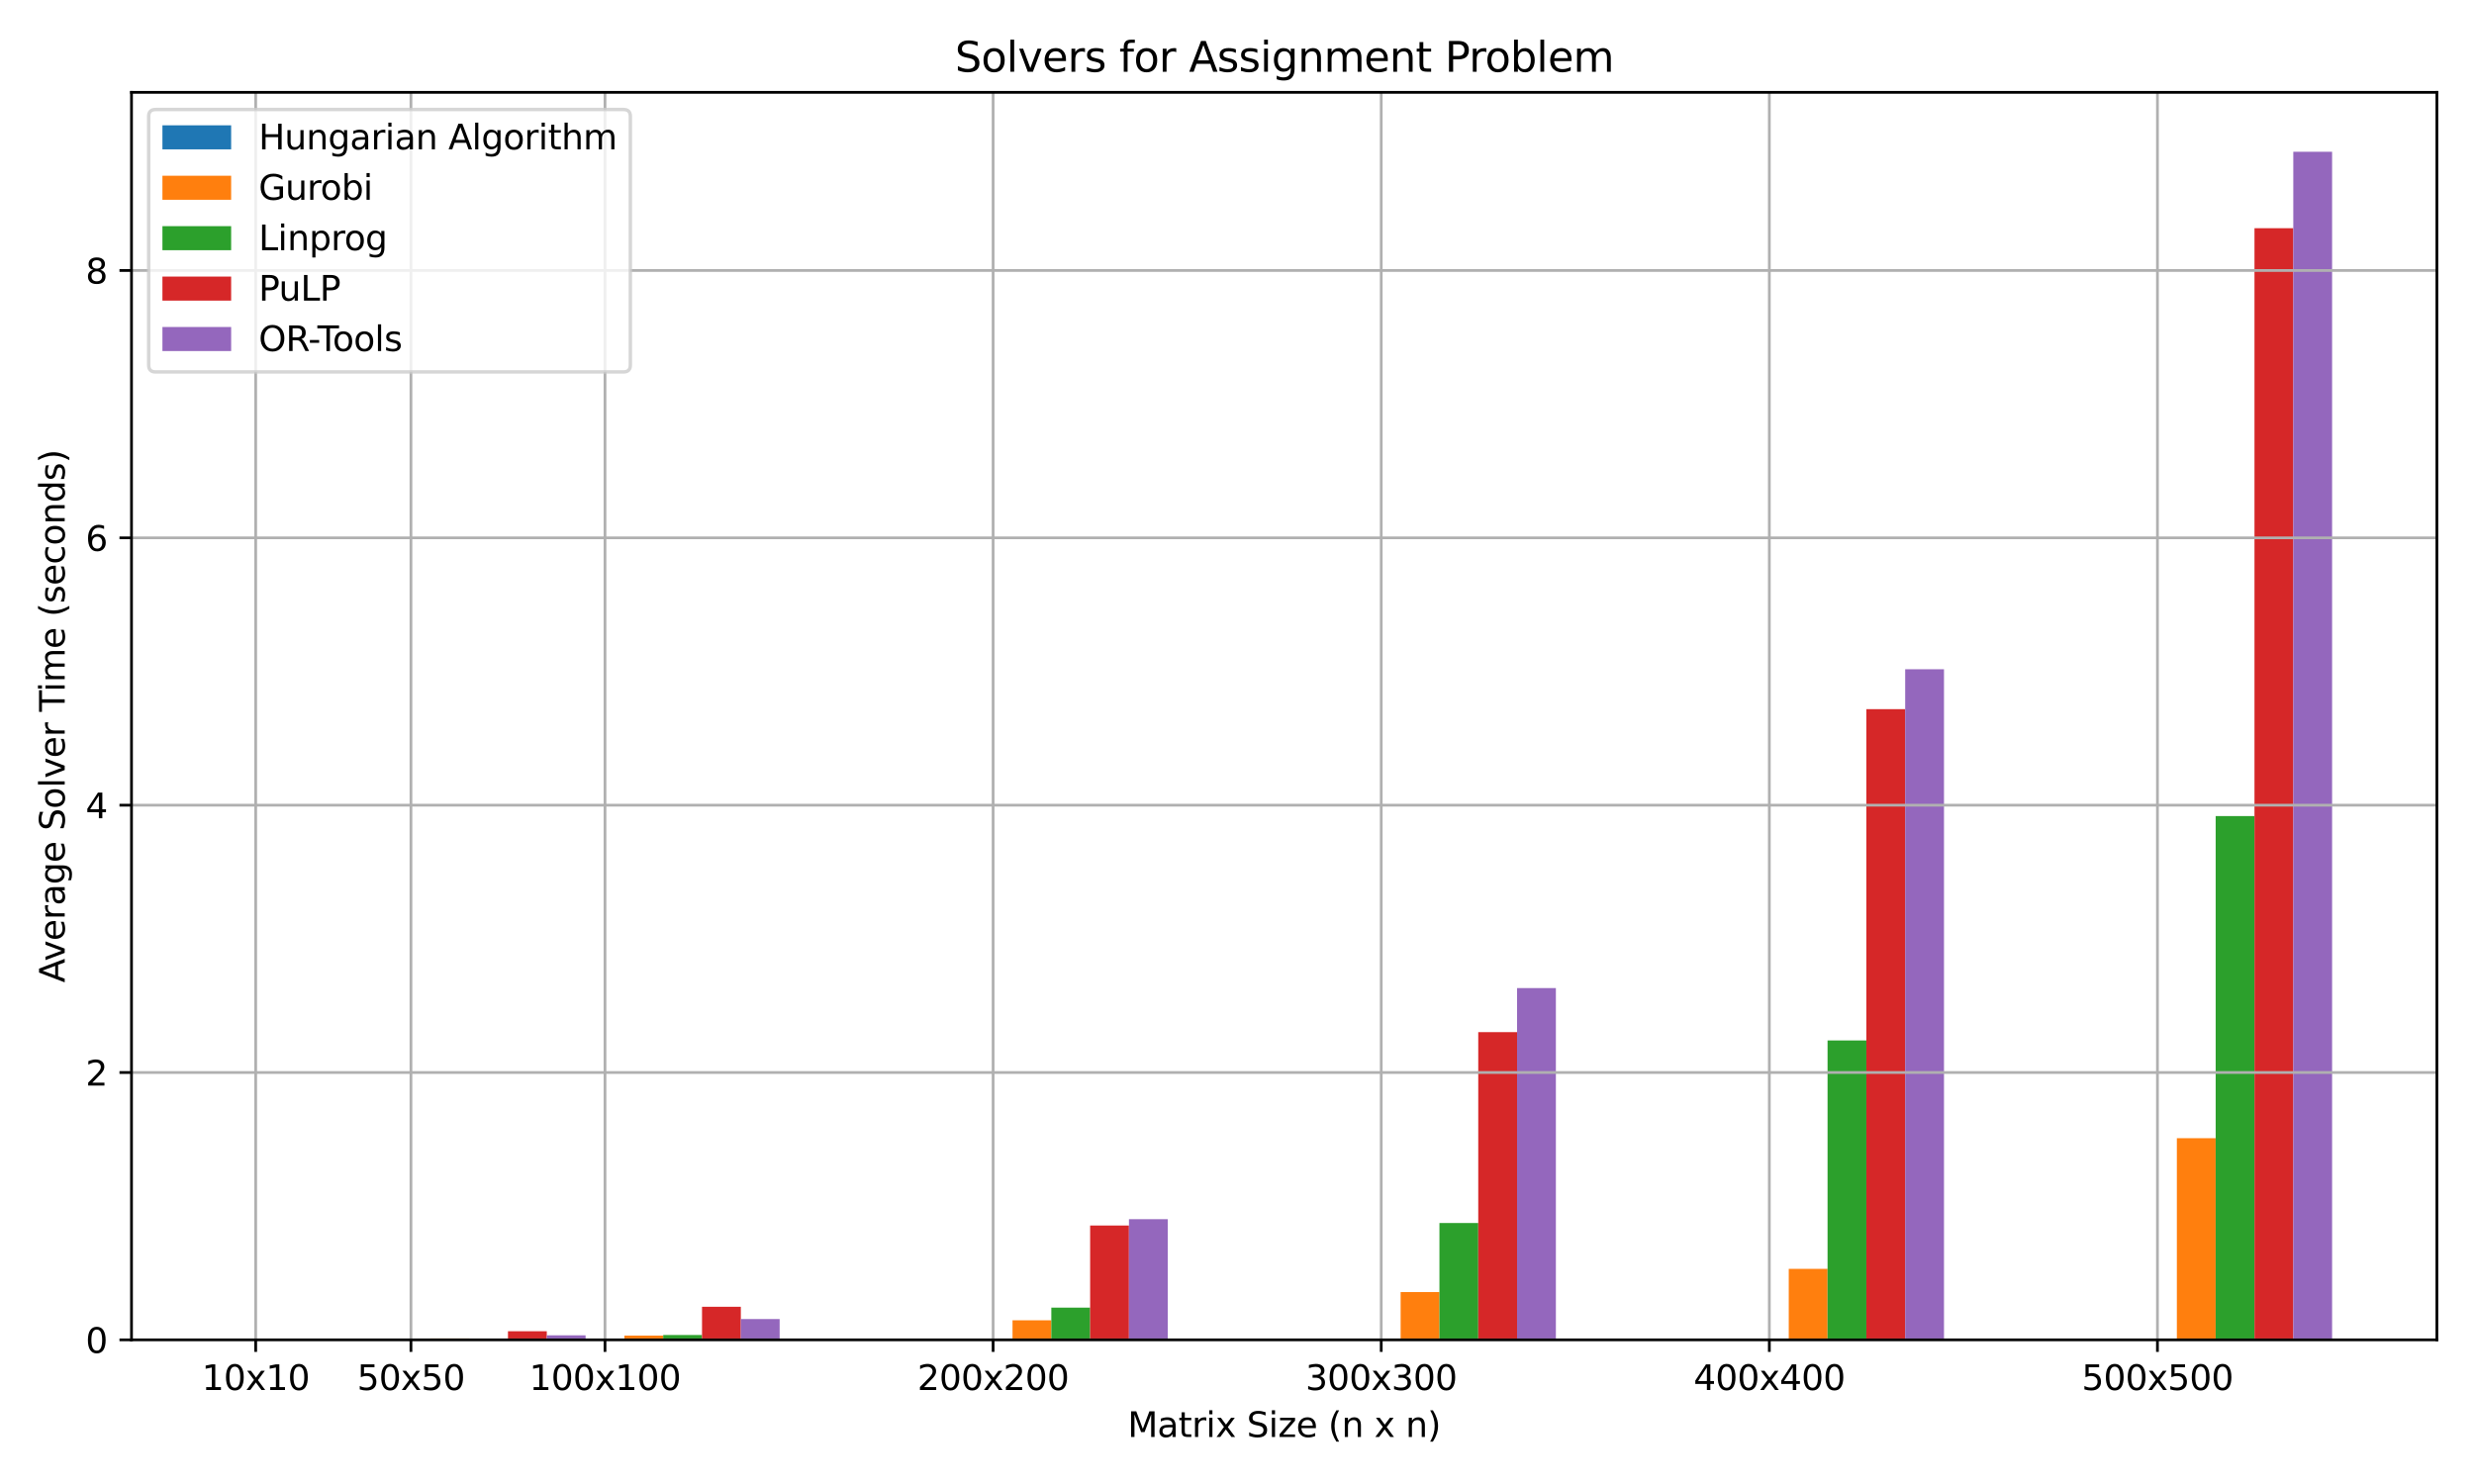 <?xml version="1.0" encoding="utf-8" standalone="no"?>
<!DOCTYPE svg PUBLIC "-//W3C//DTD SVG 1.1//EN"
  "http://www.w3.org/Graphics/SVG/1.1/DTD/svg11.dtd">
<svg xmlns:xlink="http://www.w3.org/1999/xlink" width="720pt" height="432pt" viewBox="0 0 720 432" xmlns="http://www.w3.org/2000/svg" version="1.1">
 <defs>
  <style type="text/css">*{stroke-linejoin: round; stroke-linecap: butt}</style>
 </defs>
 <g id="figure_1">
  <g id="patch_1">
   <path d="M 0 432 
L 720 432 
L 720 0 
L 0 0 
z
" style="fill: #ffffff"/>
  </g>
  <g id="axes_1">
   <g id="patch_2">
    <path d="M 38.27 390.04 
L 709.2 390.04 
L 709.2 26.88 
L 38.27 26.88 
z
" style="fill: #ffffff"/>
   </g>
   <g id="patch_3">
    <path d="M 68.767 390.04 
L 80.062 390.04 
L 80.062 390.04 
L 68.767 390.04 
z
" clip-path="url(#p96b5c5ab07)" style="fill: #1f77b4"/>
   </g>
   <g id="patch_4">
    <path d="M 113.947 390.04 
L 125.242 390.04 
L 125.242 390.039 
L 113.947 390.039 
z
" clip-path="url(#p96b5c5ab07)" style="fill: #1f77b4"/>
   </g>
   <g id="patch_5">
    <path d="M 170.423 390.04 
L 181.718 390.04 
L 181.718 390.036 
L 170.423 390.036 
z
" clip-path="url(#p96b5c5ab07)" style="fill: #1f77b4"/>
   </g>
   <g id="patch_6">
    <path d="M 283.374 390.04 
L 294.669 390.04 
L 294.669 390.029 
L 283.374 390.029 
z
" clip-path="url(#p96b5c5ab07)" style="fill: #1f77b4"/>
   </g>
   <g id="patch_7">
    <path d="M 396.325 390.04 
L 407.62 390.04 
L 407.62 390.017 
L 396.325 390.017 
z
" clip-path="url(#p96b5c5ab07)" style="fill: #1f77b4"/>
   </g>
   <g id="patch_8">
    <path d="M 509.276 390.04 
L 520.572 390.04 
L 520.572 390.001 
L 509.276 390.001 
z
" clip-path="url(#p96b5c5ab07)" style="fill: #1f77b4"/>
   </g>
   <g id="patch_9">
    <path d="M 622.228 390.04 
L 633.523 390.04 
L 633.523 389.982 
L 622.228 389.982 
z
" clip-path="url(#p96b5c5ab07)" style="fill: #1f77b4"/>
   </g>
   <g id="patch_10">
    <path d="M 80.062 390.04 
L 91.357 390.04 
L 91.357 390.005 
L 80.062 390.005 
z
" clip-path="url(#p96b5c5ab07)" style="fill: #ff7f0e"/>
   </g>
   <g id="patch_11">
    <path d="M 125.242 390.04 
L 136.538 390.04 
L 136.538 389.639 
L 125.242 389.639 
z
" clip-path="url(#p96b5c5ab07)" style="fill: #ff7f0e"/>
   </g>
   <g id="patch_12">
    <path d="M 181.718 390.04 
L 193.013 390.04 
L 193.013 388.793 
L 181.718 388.793 
z
" clip-path="url(#p96b5c5ab07)" style="fill: #ff7f0e"/>
   </g>
   <g id="patch_13">
    <path d="M 294.669 390.04 
L 305.964 390.04 
L 305.964 384.338 
L 294.669 384.338 
z
" clip-path="url(#p96b5c5ab07)" style="fill: #ff7f0e"/>
   </g>
   <g id="patch_14">
    <path d="M 407.62 390.04 
L 418.915 390.04 
L 418.915 376.135 
L 407.62 376.135 
z
" clip-path="url(#p96b5c5ab07)" style="fill: #ff7f0e"/>
   </g>
   <g id="patch_15">
    <path d="M 520.572 390.04 
L 531.867 390.04 
L 531.867 369.371 
L 520.572 369.371 
z
" clip-path="url(#p96b5c5ab07)" style="fill: #ff7f0e"/>
   </g>
   <g id="patch_16">
    <path d="M 633.523 390.04 
L 644.818 390.04 
L 644.818 331.326 
L 633.523 331.326 
z
" clip-path="url(#p96b5c5ab07)" style="fill: #ff7f0e"/>
   </g>
   <g id="patch_17">
    <path d="M 91.357 390.04 
L 102.652 390.04 
L 102.652 390.013 
L 91.357 390.013 
z
" clip-path="url(#p96b5c5ab07)" style="fill: #2ca02c"/>
   </g>
   <g id="patch_18">
    <path d="M 136.538 390.04 
L 147.833 390.04 
L 147.833 389.807 
L 136.538 389.807 
z
" clip-path="url(#p96b5c5ab07)" style="fill: #2ca02c"/>
   </g>
   <g id="patch_19">
    <path d="M 193.013 390.04 
L 204.308 390.04 
L 204.308 388.618 
L 193.013 388.618 
z
" clip-path="url(#p96b5c5ab07)" style="fill: #2ca02c"/>
   </g>
   <g id="patch_20">
    <path d="M 305.964 390.04 
L 317.259 390.04 
L 317.259 380.664 
L 305.964 380.664 
z
" clip-path="url(#p96b5c5ab07)" style="fill: #2ca02c"/>
   </g>
   <g id="patch_21">
    <path d="M 418.915 390.04 
L 430.211 390.04 
L 430.211 356.026 
L 418.915 356.026 
z
" clip-path="url(#p96b5c5ab07)" style="fill: #2ca02c"/>
   </g>
   <g id="patch_22">
    <path d="M 531.867 390.04 
L 543.162 390.04 
L 543.162 302.871 
L 531.867 302.871 
z
" clip-path="url(#p96b5c5ab07)" style="fill: #2ca02c"/>
   </g>
   <g id="patch_23">
    <path d="M 644.818 390.04 
L 656.113 390.04 
L 656.113 237.555 
L 644.818 237.555 
z
" clip-path="url(#p96b5c5ab07)" style="fill: #2ca02c"/>
   </g>
   <g id="patch_24">
    <path d="M 102.652 390.04 
L 113.947 390.04 
L 113.947 389.688 
L 102.652 389.688 
z
" clip-path="url(#p96b5c5ab07)" style="fill: #d62728"/>
   </g>
   <g id="patch_25">
    <path d="M 147.833 390.04 
L 159.128 390.04 
L 159.128 387.537 
L 147.833 387.537 
z
" clip-path="url(#p96b5c5ab07)" style="fill: #d62728"/>
   </g>
   <g id="patch_26">
    <path d="M 204.308 390.04 
L 215.603 390.04 
L 215.603 380.41 
L 204.308 380.41 
z
" clip-path="url(#p96b5c5ab07)" style="fill: #d62728"/>
   </g>
   <g id="patch_27">
    <path d="M 317.259 390.04 
L 328.555 390.04 
L 328.555 356.754 
L 317.259 356.754 
z
" clip-path="url(#p96b5c5ab07)" style="fill: #d62728"/>
   </g>
   <g id="patch_28">
    <path d="M 430.211 390.04 
L 441.506 390.04 
L 441.506 300.455 
L 430.211 300.455 
z
" clip-path="url(#p96b5c5ab07)" style="fill: #d62728"/>
   </g>
   <g id="patch_29">
    <path d="M 543.162 390.04 
L 554.457 390.04 
L 554.457 206.444 
L 543.162 206.444 
z
" clip-path="url(#p96b5c5ab07)" style="fill: #d62728"/>
   </g>
   <g id="patch_30">
    <path d="M 656.113 390.04 
L 667.408 390.04 
L 667.408 66.435 
L 656.113 66.435 
z
" clip-path="url(#p96b5c5ab07)" style="fill: #d62728"/>
   </g>
   <g id="patch_31">
    <path d="M 113.947 390.04 
L 125.242 390.04 
L 125.242 389.965 
L 113.947 389.965 
z
" clip-path="url(#p96b5c5ab07)" style="fill: #9467bd"/>
   </g>
   <g id="patch_32">
    <path d="M 159.128 390.04 
L 170.423 390.04 
L 170.423 388.733 
L 159.128 388.733 
z
" clip-path="url(#p96b5c5ab07)" style="fill: #9467bd"/>
   </g>
   <g id="patch_33">
    <path d="M 215.603 390.04 
L 226.898 390.04 
L 226.898 383.989 
L 215.603 383.989 
z
" clip-path="url(#p96b5c5ab07)" style="fill: #9467bd"/>
   </g>
   <g id="patch_34">
    <path d="M 328.555 390.04 
L 339.85 390.04 
L 339.85 354.907 
L 328.555 354.907 
z
" clip-path="url(#p96b5c5ab07)" style="fill: #9467bd"/>
   </g>
   <g id="patch_35">
    <path d="M 441.506 390.04 
L 452.801 390.04 
L 452.801 287.637 
L 441.506 287.637 
z
" clip-path="url(#p96b5c5ab07)" style="fill: #9467bd"/>
   </g>
   <g id="patch_36">
    <path d="M 554.457 390.04 
L 565.752 390.04 
L 565.752 194.818 
L 554.457 194.818 
z
" clip-path="url(#p96b5c5ab07)" style="fill: #9467bd"/>
   </g>
   <g id="patch_37">
    <path d="M 667.408 390.04 
L 678.703 390.04 
L 678.703 44.173 
L 667.408 44.173 
z
" clip-path="url(#p96b5c5ab07)" style="fill: #9467bd"/>
   </g>
   <g id="matplotlib.axis_1">
    <g id="xtick_1">
     <g id="line2d_1">
      <path d="M 74.414 390.04 
L 74.414 26.88 
" clip-path="url(#p96b5c5ab07)" style="fill: none; stroke: #b0b0b0; stroke-width: 0.8; stroke-linecap: square"/>
     </g>
     <g id="line2d_2">
      <defs>
       <path id="m603be1e404" d="M 0 0 
L 0 3.5 
" style="stroke: #000000; stroke-width: 0.8"/>
      </defs>
      <g>
       <use xlink:href="#m603be1e404" x="74.414" y="390.04" style="stroke: #000000; stroke-width: 0.8"/>
      </g>
     </g>
     <g id="text_1">
      <!-- 10x10 -->
      <g transform="translate(58.73 404.638) scale(0.1 -0.1)">
       <defs>
        <path id="DejaVuSans-31" d="M 794 531 
L 1825 531 
L 1825 4091 
L 703 3866 
L 703 4441 
L 1819 4666 
L 2450 4666 
L 2450 531 
L 3481 531 
L 3481 0 
L 794 0 
L 794 531 
z
" transform="scale(0.016)"/>
        <path id="DejaVuSans-30" d="M 2034 4250 
Q 1547 4250 1301 3770 
Q 1056 3291 1056 2328 
Q 1056 1369 1301 889 
Q 1547 409 2034 409 
Q 2525 409 2770 889 
Q 3016 1369 3016 2328 
Q 3016 3291 2770 3770 
Q 2525 4250 2034 4250 
z
M 2034 4750 
Q 2819 4750 3233 4129 
Q 3647 3509 3647 2328 
Q 3647 1150 3233 529 
Q 2819 -91 2034 -91 
Q 1250 -91 836 529 
Q 422 1150 422 2328 
Q 422 3509 836 4129 
Q 1250 4750 2034 4750 
z
" transform="scale(0.016)"/>
        <path id="DejaVuSans-78" d="M 3513 3500 
L 2247 1797 
L 3578 0 
L 2900 0 
L 1881 1375 
L 863 0 
L 184 0 
L 1544 1831 
L 300 3500 
L 978 3500 
L 1906 2253 
L 2834 3500 
L 3513 3500 
z
" transform="scale(0.016)"/>
       </defs>
       <use xlink:href="#DejaVuSans-31"/>
       <use xlink:href="#DejaVuSans-30" x="63.623"/>
       <use xlink:href="#DejaVuSans-78" x="127.246"/>
       <use xlink:href="#DejaVuSans-31" x="186.426"/>
       <use xlink:href="#DejaVuSans-30" x="250.049"/>
      </g>
     </g>
    </g>
    <g id="xtick_2">
     <g id="line2d_3">
      <path d="M 119.595 390.04 
L 119.595 26.88 
" clip-path="url(#p96b5c5ab07)" style="fill: none; stroke: #b0b0b0; stroke-width: 0.8; stroke-linecap: square"/>
     </g>
     <g id="line2d_4">
      <g>
       <use xlink:href="#m603be1e404" x="119.595" y="390.04" style="stroke: #000000; stroke-width: 0.8"/>
      </g>
     </g>
     <g id="text_2">
      <!-- 50x50 -->
      <g transform="translate(103.91 404.638) scale(0.1 -0.1)">
       <defs>
        <path id="DejaVuSans-35" d="M 691 4666 
L 3169 4666 
L 3169 4134 
L 1269 4134 
L 1269 2991 
Q 1406 3038 1543 3061 
Q 1681 3084 1819 3084 
Q 2600 3084 3056 2656 
Q 3513 2228 3513 1497 
Q 3513 744 3044 326 
Q 2575 -91 1722 -91 
Q 1428 -91 1123 -41 
Q 819 9 494 109 
L 494 744 
Q 775 591 1075 516 
Q 1375 441 1709 441 
Q 2250 441 2565 725 
Q 2881 1009 2881 1497 
Q 2881 1984 2565 2268 
Q 2250 2553 1709 2553 
Q 1456 2553 1204 2497 
Q 953 2441 691 2322 
L 691 4666 
z
" transform="scale(0.016)"/>
       </defs>
       <use xlink:href="#DejaVuSans-35"/>
       <use xlink:href="#DejaVuSans-30" x="63.623"/>
       <use xlink:href="#DejaVuSans-78" x="127.246"/>
       <use xlink:href="#DejaVuSans-35" x="186.426"/>
       <use xlink:href="#DejaVuSans-30" x="250.049"/>
      </g>
     </g>
    </g>
    <g id="xtick_3">
     <g id="line2d_5">
      <path d="M 176.07 390.04 
L 176.07 26.88 
" clip-path="url(#p96b5c5ab07)" style="fill: none; stroke: #b0b0b0; stroke-width: 0.8; stroke-linecap: square"/>
     </g>
     <g id="line2d_6">
      <g>
       <use xlink:href="#m603be1e404" x="176.07" y="390.04" style="stroke: #000000; stroke-width: 0.8"/>
      </g>
     </g>
     <g id="text_3">
      <!-- 100x100 -->
      <g transform="translate(154.024 404.638) scale(0.1 -0.1)">
       <use xlink:href="#DejaVuSans-31"/>
       <use xlink:href="#DejaVuSans-30" x="63.623"/>
       <use xlink:href="#DejaVuSans-30" x="127.246"/>
       <use xlink:href="#DejaVuSans-78" x="190.869"/>
       <use xlink:href="#DejaVuSans-31" x="250.049"/>
       <use xlink:href="#DejaVuSans-30" x="313.672"/>
       <use xlink:href="#DejaVuSans-30" x="377.295"/>
      </g>
     </g>
    </g>
    <g id="xtick_4">
     <g id="line2d_7">
      <path d="M 289.022 390.04 
L 289.022 26.88 
" clip-path="url(#p96b5c5ab07)" style="fill: none; stroke: #b0b0b0; stroke-width: 0.8; stroke-linecap: square"/>
     </g>
     <g id="line2d_8">
      <g>
       <use xlink:href="#m603be1e404" x="289.022" y="390.04" style="stroke: #000000; stroke-width: 0.8"/>
      </g>
     </g>
     <g id="text_4">
      <!-- 200x200 -->
      <g transform="translate(266.975 404.638) scale(0.1 -0.1)">
       <defs>
        <path id="DejaVuSans-32" d="M 1228 531 
L 3431 531 
L 3431 0 
L 469 0 
L 469 531 
Q 828 903 1448 1529 
Q 2069 2156 2228 2338 
Q 2531 2678 2651 2914 
Q 2772 3150 2772 3378 
Q 2772 3750 2511 3984 
Q 2250 4219 1831 4219 
Q 1534 4219 1204 4116 
Q 875 4013 500 3803 
L 500 4441 
Q 881 4594 1212 4672 
Q 1544 4750 1819 4750 
Q 2544 4750 2975 4387 
Q 3406 4025 3406 3419 
Q 3406 3131 3298 2873 
Q 3191 2616 2906 2266 
Q 2828 2175 2409 1742 
Q 1991 1309 1228 531 
z
" transform="scale(0.016)"/>
       </defs>
       <use xlink:href="#DejaVuSans-32"/>
       <use xlink:href="#DejaVuSans-30" x="63.623"/>
       <use xlink:href="#DejaVuSans-30" x="127.246"/>
       <use xlink:href="#DejaVuSans-78" x="190.869"/>
       <use xlink:href="#DejaVuSans-32" x="250.049"/>
       <use xlink:href="#DejaVuSans-30" x="313.672"/>
       <use xlink:href="#DejaVuSans-30" x="377.295"/>
      </g>
     </g>
    </g>
    <g id="xtick_5">
     <g id="line2d_9">
      <path d="M 401.973 390.04 
L 401.973 26.88 
" clip-path="url(#p96b5c5ab07)" style="fill: none; stroke: #b0b0b0; stroke-width: 0.8; stroke-linecap: square"/>
     </g>
     <g id="line2d_10">
      <g>
       <use xlink:href="#m603be1e404" x="401.973" y="390.04" style="stroke: #000000; stroke-width: 0.8"/>
      </g>
     </g>
     <g id="text_5">
      <!-- 300x300 -->
      <g transform="translate(379.926 404.638) scale(0.1 -0.1)">
       <defs>
        <path id="DejaVuSans-33" d="M 2597 2516 
Q 3050 2419 3304 2112 
Q 3559 1806 3559 1356 
Q 3559 666 3084 287 
Q 2609 -91 1734 -91 
Q 1441 -91 1130 -33 
Q 819 25 488 141 
L 488 750 
Q 750 597 1062 519 
Q 1375 441 1716 441 
Q 2309 441 2620 675 
Q 2931 909 2931 1356 
Q 2931 1769 2642 2001 
Q 2353 2234 1838 2234 
L 1294 2234 
L 1294 2753 
L 1863 2753 
Q 2328 2753 2575 2939 
Q 2822 3125 2822 3475 
Q 2822 3834 2567 4026 
Q 2313 4219 1838 4219 
Q 1578 4219 1281 4162 
Q 984 4106 628 3988 
L 628 4550 
Q 988 4650 1302 4700 
Q 1616 4750 1894 4750 
Q 2613 4750 3031 4423 
Q 3450 4097 3450 3541 
Q 3450 3153 3228 2886 
Q 3006 2619 2597 2516 
z
" transform="scale(0.016)"/>
       </defs>
       <use xlink:href="#DejaVuSans-33"/>
       <use xlink:href="#DejaVuSans-30" x="63.623"/>
       <use xlink:href="#DejaVuSans-30" x="127.246"/>
       <use xlink:href="#DejaVuSans-78" x="190.869"/>
       <use xlink:href="#DejaVuSans-33" x="250.049"/>
       <use xlink:href="#DejaVuSans-30" x="313.672"/>
       <use xlink:href="#DejaVuSans-30" x="377.295"/>
      </g>
     </g>
    </g>
    <g id="xtick_6">
     <g id="line2d_11">
      <path d="M 514.924 390.04 
L 514.924 26.88 
" clip-path="url(#p96b5c5ab07)" style="fill: none; stroke: #b0b0b0; stroke-width: 0.8; stroke-linecap: square"/>
     </g>
     <g id="line2d_12">
      <g>
       <use xlink:href="#m603be1e404" x="514.924" y="390.04" style="stroke: #000000; stroke-width: 0.8"/>
      </g>
     </g>
     <g id="text_6">
      <!-- 400x400 -->
      <g transform="translate(492.877 404.638) scale(0.1 -0.1)">
       <defs>
        <path id="DejaVuSans-34" d="M 2419 4116 
L 825 1625 
L 2419 1625 
L 2419 4116 
z
M 2253 4666 
L 3047 4666 
L 3047 1625 
L 3713 1625 
L 3713 1100 
L 3047 1100 
L 3047 0 
L 2419 0 
L 2419 1100 
L 313 1100 
L 313 1709 
L 2253 4666 
z
" transform="scale(0.016)"/>
       </defs>
       <use xlink:href="#DejaVuSans-34"/>
       <use xlink:href="#DejaVuSans-30" x="63.623"/>
       <use xlink:href="#DejaVuSans-30" x="127.246"/>
       <use xlink:href="#DejaVuSans-78" x="190.869"/>
       <use xlink:href="#DejaVuSans-34" x="250.049"/>
       <use xlink:href="#DejaVuSans-30" x="313.672"/>
       <use xlink:href="#DejaVuSans-30" x="377.295"/>
      </g>
     </g>
    </g>
    <g id="xtick_7">
     <g id="line2d_13">
      <path d="M 627.875 390.04 
L 627.875 26.88 
" clip-path="url(#p96b5c5ab07)" style="fill: none; stroke: #b0b0b0; stroke-width: 0.8; stroke-linecap: square"/>
     </g>
     <g id="line2d_14">
      <g>
       <use xlink:href="#m603be1e404" x="627.875" y="390.04" style="stroke: #000000; stroke-width: 0.8"/>
      </g>
     </g>
     <g id="text_7">
      <!-- 500x500 -->
      <g transform="translate(605.828 404.638) scale(0.1 -0.1)">
       <use xlink:href="#DejaVuSans-35"/>
       <use xlink:href="#DejaVuSans-30" x="63.623"/>
       <use xlink:href="#DejaVuSans-30" x="127.246"/>
       <use xlink:href="#DejaVuSans-78" x="190.869"/>
       <use xlink:href="#DejaVuSans-35" x="250.049"/>
       <use xlink:href="#DejaVuSans-30" x="313.672"/>
       <use xlink:href="#DejaVuSans-30" x="377.295"/>
      </g>
     </g>
    </g>
    <g id="text_8">
     <!-- Matrix Size (n x n) -->
     <g transform="translate(328.174 418.317) scale(0.1 -0.1)">
      <defs>
       <path id="DejaVuSans-4d" d="M 628 4666 
L 1569 4666 
L 2759 1491 
L 3956 4666 
L 4897 4666 
L 4897 0 
L 4281 0 
L 4281 4097 
L 3078 897 
L 2444 897 
L 1241 4097 
L 1241 0 
L 628 0 
L 628 4666 
z
" transform="scale(0.016)"/>
       <path id="DejaVuSans-61" d="M 2194 1759 
Q 1497 1759 1228 1600 
Q 959 1441 959 1056 
Q 959 750 1161 570 
Q 1363 391 1709 391 
Q 2188 391 2477 730 
Q 2766 1069 2766 1631 
L 2766 1759 
L 2194 1759 
z
M 3341 1997 
L 3341 0 
L 2766 0 
L 2766 531 
Q 2569 213 2275 61 
Q 1981 -91 1556 -91 
Q 1019 -91 701 211 
Q 384 513 384 1019 
Q 384 1609 779 1909 
Q 1175 2209 1959 2209 
L 2766 2209 
L 2766 2266 
Q 2766 2663 2505 2880 
Q 2244 3097 1772 3097 
Q 1472 3097 1187 3025 
Q 903 2953 641 2809 
L 641 3341 
Q 956 3463 1253 3523 
Q 1550 3584 1831 3584 
Q 2591 3584 2966 3190 
Q 3341 2797 3341 1997 
z
" transform="scale(0.016)"/>
       <path id="DejaVuSans-74" d="M 1172 4494 
L 1172 3500 
L 2356 3500 
L 2356 3053 
L 1172 3053 
L 1172 1153 
Q 1172 725 1289 603 
Q 1406 481 1766 481 
L 2356 481 
L 2356 0 
L 1766 0 
Q 1100 0 847 248 
Q 594 497 594 1153 
L 594 3053 
L 172 3053 
L 172 3500 
L 594 3500 
L 594 4494 
L 1172 4494 
z
" transform="scale(0.016)"/>
       <path id="DejaVuSans-72" d="M 2631 2963 
Q 2534 3019 2420 3045 
Q 2306 3072 2169 3072 
Q 1681 3072 1420 2755 
Q 1159 2438 1159 1844 
L 1159 0 
L 581 0 
L 581 3500 
L 1159 3500 
L 1159 2956 
Q 1341 3275 1631 3429 
Q 1922 3584 2338 3584 
Q 2397 3584 2469 3576 
Q 2541 3569 2628 3553 
L 2631 2963 
z
" transform="scale(0.016)"/>
       <path id="DejaVuSans-69" d="M 603 3500 
L 1178 3500 
L 1178 0 
L 603 0 
L 603 3500 
z
M 603 4863 
L 1178 4863 
L 1178 4134 
L 603 4134 
L 603 4863 
z
" transform="scale(0.016)"/>
       <path id="DejaVuSans-20" transform="scale(0.016)"/>
       <path id="DejaVuSans-53" d="M 3425 4513 
L 3425 3897 
Q 3066 4069 2747 4153 
Q 2428 4238 2131 4238 
Q 1616 4238 1336 4038 
Q 1056 3838 1056 3469 
Q 1056 3159 1242 3001 
Q 1428 2844 1947 2747 
L 2328 2669 
Q 3034 2534 3370 2195 
Q 3706 1856 3706 1288 
Q 3706 609 3251 259 
Q 2797 -91 1919 -91 
Q 1588 -91 1214 -16 
Q 841 59 441 206 
L 441 856 
Q 825 641 1194 531 
Q 1563 422 1919 422 
Q 2459 422 2753 634 
Q 3047 847 3047 1241 
Q 3047 1584 2836 1778 
Q 2625 1972 2144 2069 
L 1759 2144 
Q 1053 2284 737 2584 
Q 422 2884 422 3419 
Q 422 4038 858 4394 
Q 1294 4750 2059 4750 
Q 2388 4750 2728 4690 
Q 3069 4631 3425 4513 
z
" transform="scale(0.016)"/>
       <path id="DejaVuSans-7a" d="M 353 3500 
L 3084 3500 
L 3084 2975 
L 922 459 
L 3084 459 
L 3084 0 
L 275 0 
L 275 525 
L 2438 3041 
L 353 3041 
L 353 3500 
z
" transform="scale(0.016)"/>
       <path id="DejaVuSans-65" d="M 3597 1894 
L 3597 1613 
L 953 1613 
Q 991 1019 1311 708 
Q 1631 397 2203 397 
Q 2534 397 2845 478 
Q 3156 559 3463 722 
L 3463 178 
Q 3153 47 2828 -22 
Q 2503 -91 2169 -91 
Q 1331 -91 842 396 
Q 353 884 353 1716 
Q 353 2575 817 3079 
Q 1281 3584 2069 3584 
Q 2775 3584 3186 3129 
Q 3597 2675 3597 1894 
z
M 3022 2063 
Q 3016 2534 2758 2815 
Q 2500 3097 2075 3097 
Q 1594 3097 1305 2825 
Q 1016 2553 972 2059 
L 3022 2063 
z
" transform="scale(0.016)"/>
       <path id="DejaVuSans-28" d="M 1984 4856 
Q 1566 4138 1362 3434 
Q 1159 2731 1159 2009 
Q 1159 1288 1364 580 
Q 1569 -128 1984 -844 
L 1484 -844 
Q 1016 -109 783 600 
Q 550 1309 550 2009 
Q 550 2706 781 3412 
Q 1013 4119 1484 4856 
L 1984 4856 
z
" transform="scale(0.016)"/>
       <path id="DejaVuSans-6e" d="M 3513 2113 
L 3513 0 
L 2938 0 
L 2938 2094 
Q 2938 2591 2744 2837 
Q 2550 3084 2163 3084 
Q 1697 3084 1428 2787 
Q 1159 2491 1159 1978 
L 1159 0 
L 581 0 
L 581 3500 
L 1159 3500 
L 1159 2956 
Q 1366 3272 1645 3428 
Q 1925 3584 2291 3584 
Q 2894 3584 3203 3211 
Q 3513 2838 3513 2113 
z
" transform="scale(0.016)"/>
       <path id="DejaVuSans-29" d="M 513 4856 
L 1013 4856 
Q 1481 4119 1714 3412 
Q 1947 2706 1947 2009 
Q 1947 1309 1714 600 
Q 1481 -109 1013 -844 
L 513 -844 
Q 928 -128 1133 580 
Q 1338 1288 1338 2009 
Q 1338 2731 1133 3434 
Q 928 4138 513 4856 
z
" transform="scale(0.016)"/>
      </defs>
      <use xlink:href="#DejaVuSans-4d"/>
      <use xlink:href="#DejaVuSans-61" x="86.279"/>
      <use xlink:href="#DejaVuSans-74" x="147.559"/>
      <use xlink:href="#DejaVuSans-72" x="186.768"/>
      <use xlink:href="#DejaVuSans-69" x="227.881"/>
      <use xlink:href="#DejaVuSans-78" x="255.664"/>
      <use xlink:href="#DejaVuSans-20" x="314.844"/>
      <use xlink:href="#DejaVuSans-53" x="346.631"/>
      <use xlink:href="#DejaVuSans-69" x="410.107"/>
      <use xlink:href="#DejaVuSans-7a" x="437.891"/>
      <use xlink:href="#DejaVuSans-65" x="490.381"/>
      <use xlink:href="#DejaVuSans-20" x="551.904"/>
      <use xlink:href="#DejaVuSans-28" x="583.691"/>
      <use xlink:href="#DejaVuSans-6e" x="622.705"/>
      <use xlink:href="#DejaVuSans-20" x="686.084"/>
      <use xlink:href="#DejaVuSans-78" x="717.871"/>
      <use xlink:href="#DejaVuSans-20" x="777.051"/>
      <use xlink:href="#DejaVuSans-6e" x="808.838"/>
      <use xlink:href="#DejaVuSans-29" x="872.217"/>
     </g>
    </g>
   </g>
   <g id="matplotlib.axis_2">
    <g id="ytick_1">
     <g id="line2d_15">
      <path d="M 38.27 390.04 
L 709.2 390.04 
" clip-path="url(#p96b5c5ab07)" style="fill: none; stroke: #b0b0b0; stroke-width: 0.8; stroke-linecap: square"/>
     </g>
     <g id="line2d_16">
      <defs>
       <path id="m432e823b42" d="M 0 0 
L -3.5 0 
" style="stroke: #000000; stroke-width: 0.8"/>
      </defs>
      <g>
       <use xlink:href="#m432e823b42" x="38.27" y="390.04" style="stroke: #000000; stroke-width: 0.8"/>
      </g>
     </g>
     <g id="text_9">
      <!-- 0 -->
      <g transform="translate(24.907 393.839) scale(0.1 -0.1)">
       <use xlink:href="#DejaVuSans-30"/>
      </g>
     </g>
    </g>
    <g id="ytick_2">
     <g id="line2d_17">
      <path d="M 38.27 312.215 
L 709.2 312.215 
" clip-path="url(#p96b5c5ab07)" style="fill: none; stroke: #b0b0b0; stroke-width: 0.8; stroke-linecap: square"/>
     </g>
     <g id="line2d_18">
      <g>
       <use xlink:href="#m432e823b42" x="38.27" y="312.215" style="stroke: #000000; stroke-width: 0.8"/>
      </g>
     </g>
     <g id="text_10">
      <!-- 2 -->
      <g transform="translate(24.907 316.014) scale(0.1 -0.1)">
       <use xlink:href="#DejaVuSans-32"/>
      </g>
     </g>
    </g>
    <g id="ytick_3">
     <g id="line2d_19">
      <path d="M 38.27 234.39 
L 709.2 234.39 
" clip-path="url(#p96b5c5ab07)" style="fill: none; stroke: #b0b0b0; stroke-width: 0.8; stroke-linecap: square"/>
     </g>
     <g id="line2d_20">
      <g>
       <use xlink:href="#m432e823b42" x="38.27" y="234.39" style="stroke: #000000; stroke-width: 0.8"/>
      </g>
     </g>
     <g id="text_11">
      <!-- 4 -->
      <g transform="translate(24.907 238.189) scale(0.1 -0.1)">
       <use xlink:href="#DejaVuSans-34"/>
      </g>
     </g>
    </g>
    <g id="ytick_4">
     <g id="line2d_21">
      <path d="M 38.27 156.565 
L 709.2 156.565 
" clip-path="url(#p96b5c5ab07)" style="fill: none; stroke: #b0b0b0; stroke-width: 0.8; stroke-linecap: square"/>
     </g>
     <g id="line2d_22">
      <g>
       <use xlink:href="#m432e823b42" x="38.27" y="156.565" style="stroke: #000000; stroke-width: 0.8"/>
      </g>
     </g>
     <g id="text_12">
      <!-- 6 -->
      <g transform="translate(24.907 160.364) scale(0.1 -0.1)">
       <defs>
        <path id="DejaVuSans-36" d="M 2113 2584 
Q 1688 2584 1439 2293 
Q 1191 2003 1191 1497 
Q 1191 994 1439 701 
Q 1688 409 2113 409 
Q 2538 409 2786 701 
Q 3034 994 3034 1497 
Q 3034 2003 2786 2293 
Q 2538 2584 2113 2584 
z
M 3366 4563 
L 3366 3988 
Q 3128 4100 2886 4159 
Q 2644 4219 2406 4219 
Q 1781 4219 1451 3797 
Q 1122 3375 1075 2522 
Q 1259 2794 1537 2939 
Q 1816 3084 2150 3084 
Q 2853 3084 3261 2657 
Q 3669 2231 3669 1497 
Q 3669 778 3244 343 
Q 2819 -91 2113 -91 
Q 1303 -91 875 529 
Q 447 1150 447 2328 
Q 447 3434 972 4092 
Q 1497 4750 2381 4750 
Q 2619 4750 2861 4703 
Q 3103 4656 3366 4563 
z
" transform="scale(0.016)"/>
       </defs>
       <use xlink:href="#DejaVuSans-36"/>
      </g>
     </g>
    </g>
    <g id="ytick_5">
     <g id="line2d_23">
      <path d="M 38.27 78.74 
L 709.2 78.74 
" clip-path="url(#p96b5c5ab07)" style="fill: none; stroke: #b0b0b0; stroke-width: 0.8; stroke-linecap: square"/>
     </g>
     <g id="line2d_24">
      <g>
       <use xlink:href="#m432e823b42" x="38.27" y="78.74" style="stroke: #000000; stroke-width: 0.8"/>
      </g>
     </g>
     <g id="text_13">
      <!-- 8 -->
      <g transform="translate(24.907 82.539) scale(0.1 -0.1)">
       <defs>
        <path id="DejaVuSans-38" d="M 2034 2216 
Q 1584 2216 1326 1975 
Q 1069 1734 1069 1313 
Q 1069 891 1326 650 
Q 1584 409 2034 409 
Q 2484 409 2743 651 
Q 3003 894 3003 1313 
Q 3003 1734 2745 1975 
Q 2488 2216 2034 2216 
z
M 1403 2484 
Q 997 2584 770 2862 
Q 544 3141 544 3541 
Q 544 4100 942 4425 
Q 1341 4750 2034 4750 
Q 2731 4750 3128 4425 
Q 3525 4100 3525 3541 
Q 3525 3141 3298 2862 
Q 3072 2584 2669 2484 
Q 3125 2378 3379 2068 
Q 3634 1759 3634 1313 
Q 3634 634 3220 271 
Q 2806 -91 2034 -91 
Q 1263 -91 848 271 
Q 434 634 434 1313 
Q 434 1759 690 2068 
Q 947 2378 1403 2484 
z
M 1172 3481 
Q 1172 3119 1398 2916 
Q 1625 2713 2034 2713 
Q 2441 2713 2670 2916 
Q 2900 3119 2900 3481 
Q 2900 3844 2670 4047 
Q 2441 4250 2034 4250 
Q 1625 4250 1398 4047 
Q 1172 3844 1172 3481 
z
" transform="scale(0.016)"/>
       </defs>
       <use xlink:href="#DejaVuSans-38"/>
      </g>
     </g>
    </g>
    <g id="text_14">
     <!-- Average Solver Time (seconds) -->
     <g transform="translate(18.828 286.047) rotate(-90) scale(0.1 -0.1)">
      <defs>
       <path id="DejaVuSans-41" d="M 2188 4044 
L 1331 1722 
L 3047 1722 
L 2188 4044 
z
M 1831 4666 
L 2547 4666 
L 4325 0 
L 3669 0 
L 3244 1197 
L 1141 1197 
L 716 0 
L 50 0 
L 1831 4666 
z
" transform="scale(0.016)"/>
       <path id="DejaVuSans-76" d="M 191 3500 
L 800 3500 
L 1894 563 
L 2988 3500 
L 3597 3500 
L 2284 0 
L 1503 0 
L 191 3500 
z
" transform="scale(0.016)"/>
       <path id="DejaVuSans-67" d="M 2906 1791 
Q 2906 2416 2648 2759 
Q 2391 3103 1925 3103 
Q 1463 3103 1205 2759 
Q 947 2416 947 1791 
Q 947 1169 1205 825 
Q 1463 481 1925 481 
Q 2391 481 2648 825 
Q 2906 1169 2906 1791 
z
M 3481 434 
Q 3481 -459 3084 -895 
Q 2688 -1331 1869 -1331 
Q 1566 -1331 1297 -1286 
Q 1028 -1241 775 -1147 
L 775 -588 
Q 1028 -725 1275 -790 
Q 1522 -856 1778 -856 
Q 2344 -856 2625 -561 
Q 2906 -266 2906 331 
L 2906 616 
Q 2728 306 2450 153 
Q 2172 0 1784 0 
Q 1141 0 747 490 
Q 353 981 353 1791 
Q 353 2603 747 3093 
Q 1141 3584 1784 3584 
Q 2172 3584 2450 3431 
Q 2728 3278 2906 2969 
L 2906 3500 
L 3481 3500 
L 3481 434 
z
" transform="scale(0.016)"/>
       <path id="DejaVuSans-6f" d="M 1959 3097 
Q 1497 3097 1228 2736 
Q 959 2375 959 1747 
Q 959 1119 1226 758 
Q 1494 397 1959 397 
Q 2419 397 2687 759 
Q 2956 1122 2956 1747 
Q 2956 2369 2687 2733 
Q 2419 3097 1959 3097 
z
M 1959 3584 
Q 2709 3584 3137 3096 
Q 3566 2609 3566 1747 
Q 3566 888 3137 398 
Q 2709 -91 1959 -91 
Q 1206 -91 779 398 
Q 353 888 353 1747 
Q 353 2609 779 3096 
Q 1206 3584 1959 3584 
z
" transform="scale(0.016)"/>
       <path id="DejaVuSans-6c" d="M 603 4863 
L 1178 4863 
L 1178 0 
L 603 0 
L 603 4863 
z
" transform="scale(0.016)"/>
       <path id="DejaVuSans-54" d="M -19 4666 
L 3928 4666 
L 3928 4134 
L 2272 4134 
L 2272 0 
L 1638 0 
L 1638 4134 
L -19 4134 
L -19 4666 
z
" transform="scale(0.016)"/>
       <path id="DejaVuSans-6d" d="M 3328 2828 
Q 3544 3216 3844 3400 
Q 4144 3584 4550 3584 
Q 5097 3584 5394 3201 
Q 5691 2819 5691 2113 
L 5691 0 
L 5113 0 
L 5113 2094 
Q 5113 2597 4934 2840 
Q 4756 3084 4391 3084 
Q 3944 3084 3684 2787 
Q 3425 2491 3425 1978 
L 3425 0 
L 2847 0 
L 2847 2094 
Q 2847 2600 2669 2842 
Q 2491 3084 2119 3084 
Q 1678 3084 1418 2786 
Q 1159 2488 1159 1978 
L 1159 0 
L 581 0 
L 581 3500 
L 1159 3500 
L 1159 2956 
Q 1356 3278 1631 3431 
Q 1906 3584 2284 3584 
Q 2666 3584 2933 3390 
Q 3200 3197 3328 2828 
z
" transform="scale(0.016)"/>
       <path id="DejaVuSans-73" d="M 2834 3397 
L 2834 2853 
Q 2591 2978 2328 3040 
Q 2066 3103 1784 3103 
Q 1356 3103 1142 2972 
Q 928 2841 928 2578 
Q 928 2378 1081 2264 
Q 1234 2150 1697 2047 
L 1894 2003 
Q 2506 1872 2764 1633 
Q 3022 1394 3022 966 
Q 3022 478 2636 193 
Q 2250 -91 1575 -91 
Q 1294 -91 989 -36 
Q 684 19 347 128 
L 347 722 
Q 666 556 975 473 
Q 1284 391 1588 391 
Q 1994 391 2212 530 
Q 2431 669 2431 922 
Q 2431 1156 2273 1281 
Q 2116 1406 1581 1522 
L 1381 1569 
Q 847 1681 609 1914 
Q 372 2147 372 2553 
Q 372 3047 722 3315 
Q 1072 3584 1716 3584 
Q 2034 3584 2315 3537 
Q 2597 3491 2834 3397 
z
" transform="scale(0.016)"/>
       <path id="DejaVuSans-63" d="M 3122 3366 
L 3122 2828 
Q 2878 2963 2633 3030 
Q 2388 3097 2138 3097 
Q 1578 3097 1268 2742 
Q 959 2388 959 1747 
Q 959 1106 1268 751 
Q 1578 397 2138 397 
Q 2388 397 2633 464 
Q 2878 531 3122 666 
L 3122 134 
Q 2881 22 2623 -34 
Q 2366 -91 2075 -91 
Q 1284 -91 818 406 
Q 353 903 353 1747 
Q 353 2603 823 3093 
Q 1294 3584 2113 3584 
Q 2378 3584 2631 3529 
Q 2884 3475 3122 3366 
z
" transform="scale(0.016)"/>
       <path id="DejaVuSans-64" d="M 2906 2969 
L 2906 4863 
L 3481 4863 
L 3481 0 
L 2906 0 
L 2906 525 
Q 2725 213 2448 61 
Q 2172 -91 1784 -91 
Q 1150 -91 751 415 
Q 353 922 353 1747 
Q 353 2572 751 3078 
Q 1150 3584 1784 3584 
Q 2172 3584 2448 3432 
Q 2725 3281 2906 2969 
z
M 947 1747 
Q 947 1113 1208 752 
Q 1469 391 1925 391 
Q 2381 391 2643 752 
Q 2906 1113 2906 1747 
Q 2906 2381 2643 2742 
Q 2381 3103 1925 3103 
Q 1469 3103 1208 2742 
Q 947 2381 947 1747 
z
" transform="scale(0.016)"/>
      </defs>
      <use xlink:href="#DejaVuSans-41"/>
      <use xlink:href="#DejaVuSans-76" x="62.533"/>
      <use xlink:href="#DejaVuSans-65" x="121.713"/>
      <use xlink:href="#DejaVuSans-72" x="183.236"/>
      <use xlink:href="#DejaVuSans-61" x="224.35"/>
      <use xlink:href="#DejaVuSans-67" x="285.629"/>
      <use xlink:href="#DejaVuSans-65" x="349.105"/>
      <use xlink:href="#DejaVuSans-20" x="410.629"/>
      <use xlink:href="#DejaVuSans-53" x="442.416"/>
      <use xlink:href="#DejaVuSans-6f" x="505.893"/>
      <use xlink:href="#DejaVuSans-6c" x="567.074"/>
      <use xlink:href="#DejaVuSans-76" x="594.857"/>
      <use xlink:href="#DejaVuSans-65" x="654.037"/>
      <use xlink:href="#DejaVuSans-72" x="715.561"/>
      <use xlink:href="#DejaVuSans-20" x="756.674"/>
      <use xlink:href="#DejaVuSans-54" x="788.461"/>
      <use xlink:href="#DejaVuSans-69" x="846.42"/>
      <use xlink:href="#DejaVuSans-6d" x="874.203"/>
      <use xlink:href="#DejaVuSans-65" x="971.615"/>
      <use xlink:href="#DejaVuSans-20" x="1033.139"/>
      <use xlink:href="#DejaVuSans-28" x="1064.926"/>
      <use xlink:href="#DejaVuSans-73" x="1103.939"/>
      <use xlink:href="#DejaVuSans-65" x="1156.039"/>
      <use xlink:href="#DejaVuSans-63" x="1217.562"/>
      <use xlink:href="#DejaVuSans-6f" x="1272.543"/>
      <use xlink:href="#DejaVuSans-6e" x="1333.725"/>
      <use xlink:href="#DejaVuSans-64" x="1397.104"/>
      <use xlink:href="#DejaVuSans-73" x="1460.58"/>
      <use xlink:href="#DejaVuSans-29" x="1512.68"/>
     </g>
    </g>
   </g>
   <g id="patch_38">
    <path d="M 38.27 390.04 
L 38.27 26.88 
" style="fill: none; stroke: #000000; stroke-width: 0.8; stroke-linejoin: miter; stroke-linecap: square"/>
   </g>
   <g id="patch_39">
    <path d="M 709.2 390.04 
L 709.2 26.88 
" style="fill: none; stroke: #000000; stroke-width: 0.8; stroke-linejoin: miter; stroke-linecap: square"/>
   </g>
   <g id="patch_40">
    <path d="M 38.27 390.04 
L 709.2 390.04 
" style="fill: none; stroke: #000000; stroke-width: 0.8; stroke-linejoin: miter; stroke-linecap: square"/>
   </g>
   <g id="patch_41">
    <path d="M 38.27 26.88 
L 709.2 26.88 
" style="fill: none; stroke: #000000; stroke-width: 0.8; stroke-linejoin: miter; stroke-linecap: square"/>
   </g>
   <g id="text_15">
    <!-- Solvers for Assignment Problem -->
    <g transform="translate(277.929 20.88) scale(0.12 -0.12)">
     <defs>
      <path id="DejaVuSans-66" d="M 2375 4863 
L 2375 4384 
L 1825 4384 
Q 1516 4384 1395 4259 
Q 1275 4134 1275 3809 
L 1275 3500 
L 2222 3500 
L 2222 3053 
L 1275 3053 
L 1275 0 
L 697 0 
L 697 3053 
L 147 3053 
L 147 3500 
L 697 3500 
L 697 3744 
Q 697 4328 969 4595 
Q 1241 4863 1831 4863 
L 2375 4863 
z
" transform="scale(0.016)"/>
      <path id="DejaVuSans-50" d="M 1259 4147 
L 1259 2394 
L 2053 2394 
Q 2494 2394 2734 2622 
Q 2975 2850 2975 3272 
Q 2975 3691 2734 3919 
Q 2494 4147 2053 4147 
L 1259 4147 
z
M 628 4666 
L 2053 4666 
Q 2838 4666 3239 4311 
Q 3641 3956 3641 3272 
Q 3641 2581 3239 2228 
Q 2838 1875 2053 1875 
L 1259 1875 
L 1259 0 
L 628 0 
L 628 4666 
z
" transform="scale(0.016)"/>
      <path id="DejaVuSans-62" d="M 3116 1747 
Q 3116 2381 2855 2742 
Q 2594 3103 2138 3103 
Q 1681 3103 1420 2742 
Q 1159 2381 1159 1747 
Q 1159 1113 1420 752 
Q 1681 391 2138 391 
Q 2594 391 2855 752 
Q 3116 1113 3116 1747 
z
M 1159 2969 
Q 1341 3281 1617 3432 
Q 1894 3584 2278 3584 
Q 2916 3584 3314 3078 
Q 3713 2572 3713 1747 
Q 3713 922 3314 415 
Q 2916 -91 2278 -91 
Q 1894 -91 1617 61 
Q 1341 213 1159 525 
L 1159 0 
L 581 0 
L 581 4863 
L 1159 4863 
L 1159 2969 
z
" transform="scale(0.016)"/>
     </defs>
     <use xlink:href="#DejaVuSans-53"/>
     <use xlink:href="#DejaVuSans-6f" x="63.477"/>
     <use xlink:href="#DejaVuSans-6c" x="124.658"/>
     <use xlink:href="#DejaVuSans-76" x="152.441"/>
     <use xlink:href="#DejaVuSans-65" x="211.621"/>
     <use xlink:href="#DejaVuSans-72" x="273.145"/>
     <use xlink:href="#DejaVuSans-73" x="314.258"/>
     <use xlink:href="#DejaVuSans-20" x="366.357"/>
     <use xlink:href="#DejaVuSans-66" x="398.145"/>
     <use xlink:href="#DejaVuSans-6f" x="433.35"/>
     <use xlink:href="#DejaVuSans-72" x="494.531"/>
     <use xlink:href="#DejaVuSans-20" x="535.645"/>
     <use xlink:href="#DejaVuSans-41" x="567.432"/>
     <use xlink:href="#DejaVuSans-73" x="635.84"/>
     <use xlink:href="#DejaVuSans-73" x="687.939"/>
     <use xlink:href="#DejaVuSans-69" x="740.039"/>
     <use xlink:href="#DejaVuSans-67" x="767.822"/>
     <use xlink:href="#DejaVuSans-6e" x="831.299"/>
     <use xlink:href="#DejaVuSans-6d" x="894.678"/>
     <use xlink:href="#DejaVuSans-65" x="992.09"/>
     <use xlink:href="#DejaVuSans-6e" x="1053.613"/>
     <use xlink:href="#DejaVuSans-74" x="1116.992"/>
     <use xlink:href="#DejaVuSans-20" x="1156.201"/>
     <use xlink:href="#DejaVuSans-50" x="1187.988"/>
     <use xlink:href="#DejaVuSans-72" x="1246.541"/>
     <use xlink:href="#DejaVuSans-6f" x="1285.404"/>
     <use xlink:href="#DejaVuSans-62" x="1346.586"/>
     <use xlink:href="#DejaVuSans-6c" x="1410.062"/>
     <use xlink:href="#DejaVuSans-65" x="1437.846"/>
     <use xlink:href="#DejaVuSans-6d" x="1499.369"/>
    </g>
   </g>
   <g id="legend_1">
    <g id="patch_42">
     <path d="M 45.27 108.271 
L 181.448 108.271 
Q 183.448 108.271 183.448 106.271 
L 183.448 33.88 
Q 183.448 31.88 181.448 31.88 
L 45.27 31.88 
Q 43.27 31.88 43.27 33.88 
L 43.27 106.271 
Q 43.27 108.271 45.27 108.271 
z
" style="fill: #ffffff; opacity: 0.8; stroke: #cccccc; stroke-linejoin: miter"/>
    </g>
    <g id="patch_43">
     <path d="M 47.27 43.478 
L 67.27 43.478 
L 67.27 36.478 
L 47.27 36.478 
z
" style="fill: #1f77b4"/>
    </g>
    <g id="text_16">
     <!-- Hungarian Algorithm -->
     <g transform="translate(75.27 43.478) scale(0.1 -0.1)">
      <defs>
       <path id="DejaVuSans-48" d="M 628 4666 
L 1259 4666 
L 1259 2753 
L 3553 2753 
L 3553 4666 
L 4184 4666 
L 4184 0 
L 3553 0 
L 3553 2222 
L 1259 2222 
L 1259 0 
L 628 0 
L 628 4666 
z
" transform="scale(0.016)"/>
       <path id="DejaVuSans-75" d="M 544 1381 
L 544 3500 
L 1119 3500 
L 1119 1403 
Q 1119 906 1312 657 
Q 1506 409 1894 409 
Q 2359 409 2629 706 
Q 2900 1003 2900 1516 
L 2900 3500 
L 3475 3500 
L 3475 0 
L 2900 0 
L 2900 538 
Q 2691 219 2414 64 
Q 2138 -91 1772 -91 
Q 1169 -91 856 284 
Q 544 659 544 1381 
z
M 1991 3584 
L 1991 3584 
z
" transform="scale(0.016)"/>
       <path id="DejaVuSans-68" d="M 3513 2113 
L 3513 0 
L 2938 0 
L 2938 2094 
Q 2938 2591 2744 2837 
Q 2550 3084 2163 3084 
Q 1697 3084 1428 2787 
Q 1159 2491 1159 1978 
L 1159 0 
L 581 0 
L 581 4863 
L 1159 4863 
L 1159 2956 
Q 1366 3272 1645 3428 
Q 1925 3584 2291 3584 
Q 2894 3584 3203 3211 
Q 3513 2838 3513 2113 
z
" transform="scale(0.016)"/>
      </defs>
      <use xlink:href="#DejaVuSans-48"/>
      <use xlink:href="#DejaVuSans-75" x="75.195"/>
      <use xlink:href="#DejaVuSans-6e" x="138.574"/>
      <use xlink:href="#DejaVuSans-67" x="201.953"/>
      <use xlink:href="#DejaVuSans-61" x="265.43"/>
      <use xlink:href="#DejaVuSans-72" x="326.709"/>
      <use xlink:href="#DejaVuSans-69" x="367.822"/>
      <use xlink:href="#DejaVuSans-61" x="395.605"/>
      <use xlink:href="#DejaVuSans-6e" x="456.885"/>
      <use xlink:href="#DejaVuSans-20" x="520.264"/>
      <use xlink:href="#DejaVuSans-41" x="552.051"/>
      <use xlink:href="#DejaVuSans-6c" x="620.459"/>
      <use xlink:href="#DejaVuSans-67" x="648.242"/>
      <use xlink:href="#DejaVuSans-6f" x="711.719"/>
      <use xlink:href="#DejaVuSans-72" x="772.9"/>
      <use xlink:href="#DejaVuSans-69" x="814.014"/>
      <use xlink:href="#DejaVuSans-74" x="841.797"/>
      <use xlink:href="#DejaVuSans-68" x="881.006"/>
      <use xlink:href="#DejaVuSans-6d" x="944.385"/>
     </g>
    </g>
    <g id="patch_44">
     <path d="M 47.27 58.157 
L 67.27 58.157 
L 67.27 51.157 
L 47.27 51.157 
z
" style="fill: #ff7f0e"/>
    </g>
    <g id="text_17">
     <!-- Gurobi -->
     <g transform="translate(75.27 58.157) scale(0.1 -0.1)">
      <defs>
       <path id="DejaVuSans-47" d="M 3809 666 
L 3809 1919 
L 2778 1919 
L 2778 2438 
L 4434 2438 
L 4434 434 
Q 4069 175 3628 42 
Q 3188 -91 2688 -91 
Q 1594 -91 976 548 
Q 359 1188 359 2328 
Q 359 3472 976 4111 
Q 1594 4750 2688 4750 
Q 3144 4750 3555 4637 
Q 3966 4525 4313 4306 
L 4313 3634 
Q 3963 3931 3569 4081 
Q 3175 4231 2741 4231 
Q 1884 4231 1454 3753 
Q 1025 3275 1025 2328 
Q 1025 1384 1454 906 
Q 1884 428 2741 428 
Q 3075 428 3337 486 
Q 3600 544 3809 666 
z
" transform="scale(0.016)"/>
      </defs>
      <use xlink:href="#DejaVuSans-47"/>
      <use xlink:href="#DejaVuSans-75" x="77.49"/>
      <use xlink:href="#DejaVuSans-72" x="140.869"/>
      <use xlink:href="#DejaVuSans-6f" x="179.732"/>
      <use xlink:href="#DejaVuSans-62" x="240.914"/>
      <use xlink:href="#DejaVuSans-69" x="304.391"/>
     </g>
    </g>
    <g id="patch_45">
     <path d="M 47.27 72.835 
L 67.27 72.835 
L 67.27 65.835 
L 47.27 65.835 
z
" style="fill: #2ca02c"/>
    </g>
    <g id="text_18">
     <!-- Linprog -->
     <g transform="translate(75.27 72.835) scale(0.1 -0.1)">
      <defs>
       <path id="DejaVuSans-4c" d="M 628 4666 
L 1259 4666 
L 1259 531 
L 3531 531 
L 3531 0 
L 628 0 
L 628 4666 
z
" transform="scale(0.016)"/>
       <path id="DejaVuSans-70" d="M 1159 525 
L 1159 -1331 
L 581 -1331 
L 581 3500 
L 1159 3500 
L 1159 2969 
Q 1341 3281 1617 3432 
Q 1894 3584 2278 3584 
Q 2916 3584 3314 3078 
Q 3713 2572 3713 1747 
Q 3713 922 3314 415 
Q 2916 -91 2278 -91 
Q 1894 -91 1617 61 
Q 1341 213 1159 525 
z
M 3116 1747 
Q 3116 2381 2855 2742 
Q 2594 3103 2138 3103 
Q 1681 3103 1420 2742 
Q 1159 2381 1159 1747 
Q 1159 1113 1420 752 
Q 1681 391 2138 391 
Q 2594 391 2855 752 
Q 3116 1113 3116 1747 
z
" transform="scale(0.016)"/>
      </defs>
      <use xlink:href="#DejaVuSans-4c"/>
      <use xlink:href="#DejaVuSans-69" x="55.713"/>
      <use xlink:href="#DejaVuSans-6e" x="83.496"/>
      <use xlink:href="#DejaVuSans-70" x="146.875"/>
      <use xlink:href="#DejaVuSans-72" x="210.352"/>
      <use xlink:href="#DejaVuSans-6f" x="249.215"/>
      <use xlink:href="#DejaVuSans-67" x="310.396"/>
     </g>
    </g>
    <g id="patch_46">
     <path d="M 47.27 87.513 
L 67.27 87.513 
L 67.27 80.513 
L 47.27 80.513 
z
" style="fill: #d62728"/>
    </g>
    <g id="text_19">
     <!-- PuLP -->
     <g transform="translate(75.27 87.513) scale(0.1 -0.1)">
      <use xlink:href="#DejaVuSans-50"/>
      <use xlink:href="#DejaVuSans-75" x="58.553"/>
      <use xlink:href="#DejaVuSans-4c" x="121.932"/>
      <use xlink:href="#DejaVuSans-50" x="177.645"/>
     </g>
    </g>
    <g id="patch_47">
     <path d="M 47.27 102.191 
L 67.27 102.191 
L 67.27 95.191 
L 47.27 95.191 
z
" style="fill: #9467bd"/>
    </g>
    <g id="text_20">
     <!-- OR-Tools -->
     <g transform="translate(75.27 102.191) scale(0.1 -0.1)">
      <defs>
       <path id="DejaVuSans-4f" d="M 2522 4238 
Q 1834 4238 1429 3725 
Q 1025 3213 1025 2328 
Q 1025 1447 1429 934 
Q 1834 422 2522 422 
Q 3209 422 3611 934 
Q 4013 1447 4013 2328 
Q 4013 3213 3611 3725 
Q 3209 4238 2522 4238 
z
M 2522 4750 
Q 3503 4750 4090 4092 
Q 4678 3434 4678 2328 
Q 4678 1225 4090 567 
Q 3503 -91 2522 -91 
Q 1538 -91 948 565 
Q 359 1222 359 2328 
Q 359 3434 948 4092 
Q 1538 4750 2522 4750 
z
" transform="scale(0.016)"/>
       <path id="DejaVuSans-52" d="M 2841 2188 
Q 3044 2119 3236 1894 
Q 3428 1669 3622 1275 
L 4263 0 
L 3584 0 
L 2988 1197 
Q 2756 1666 2539 1819 
Q 2322 1972 1947 1972 
L 1259 1972 
L 1259 0 
L 628 0 
L 628 4666 
L 2053 4666 
Q 2853 4666 3247 4331 
Q 3641 3997 3641 3322 
Q 3641 2881 3436 2590 
Q 3231 2300 2841 2188 
z
M 1259 4147 
L 1259 2491 
L 2053 2491 
Q 2509 2491 2742 2702 
Q 2975 2913 2975 3322 
Q 2975 3731 2742 3939 
Q 2509 4147 2053 4147 
L 1259 4147 
z
" transform="scale(0.016)"/>
       <path id="DejaVuSans-2d" d="M 313 2009 
L 1997 2009 
L 1997 1497 
L 313 1497 
L 313 2009 
z
" transform="scale(0.016)"/>
      </defs>
      <use xlink:href="#DejaVuSans-4f"/>
      <use xlink:href="#DejaVuSans-52" x="78.711"/>
      <use xlink:href="#DejaVuSans-2d" x="144.193"/>
      <use xlink:href="#DejaVuSans-54" x="171.152"/>
      <use xlink:href="#DejaVuSans-6f" x="215.236"/>
      <use xlink:href="#DejaVuSans-6f" x="276.418"/>
      <use xlink:href="#DejaVuSans-6c" x="337.6"/>
      <use xlink:href="#DejaVuSans-73" x="365.383"/>
     </g>
    </g>
   </g>
  </g>
 </g>
 <defs>
  <clipPath id="p96b5c5ab07">
   <rect x="38.27" y="26.88" width="670.93" height="363.16"/>
  </clipPath>
 </defs>
</svg>
